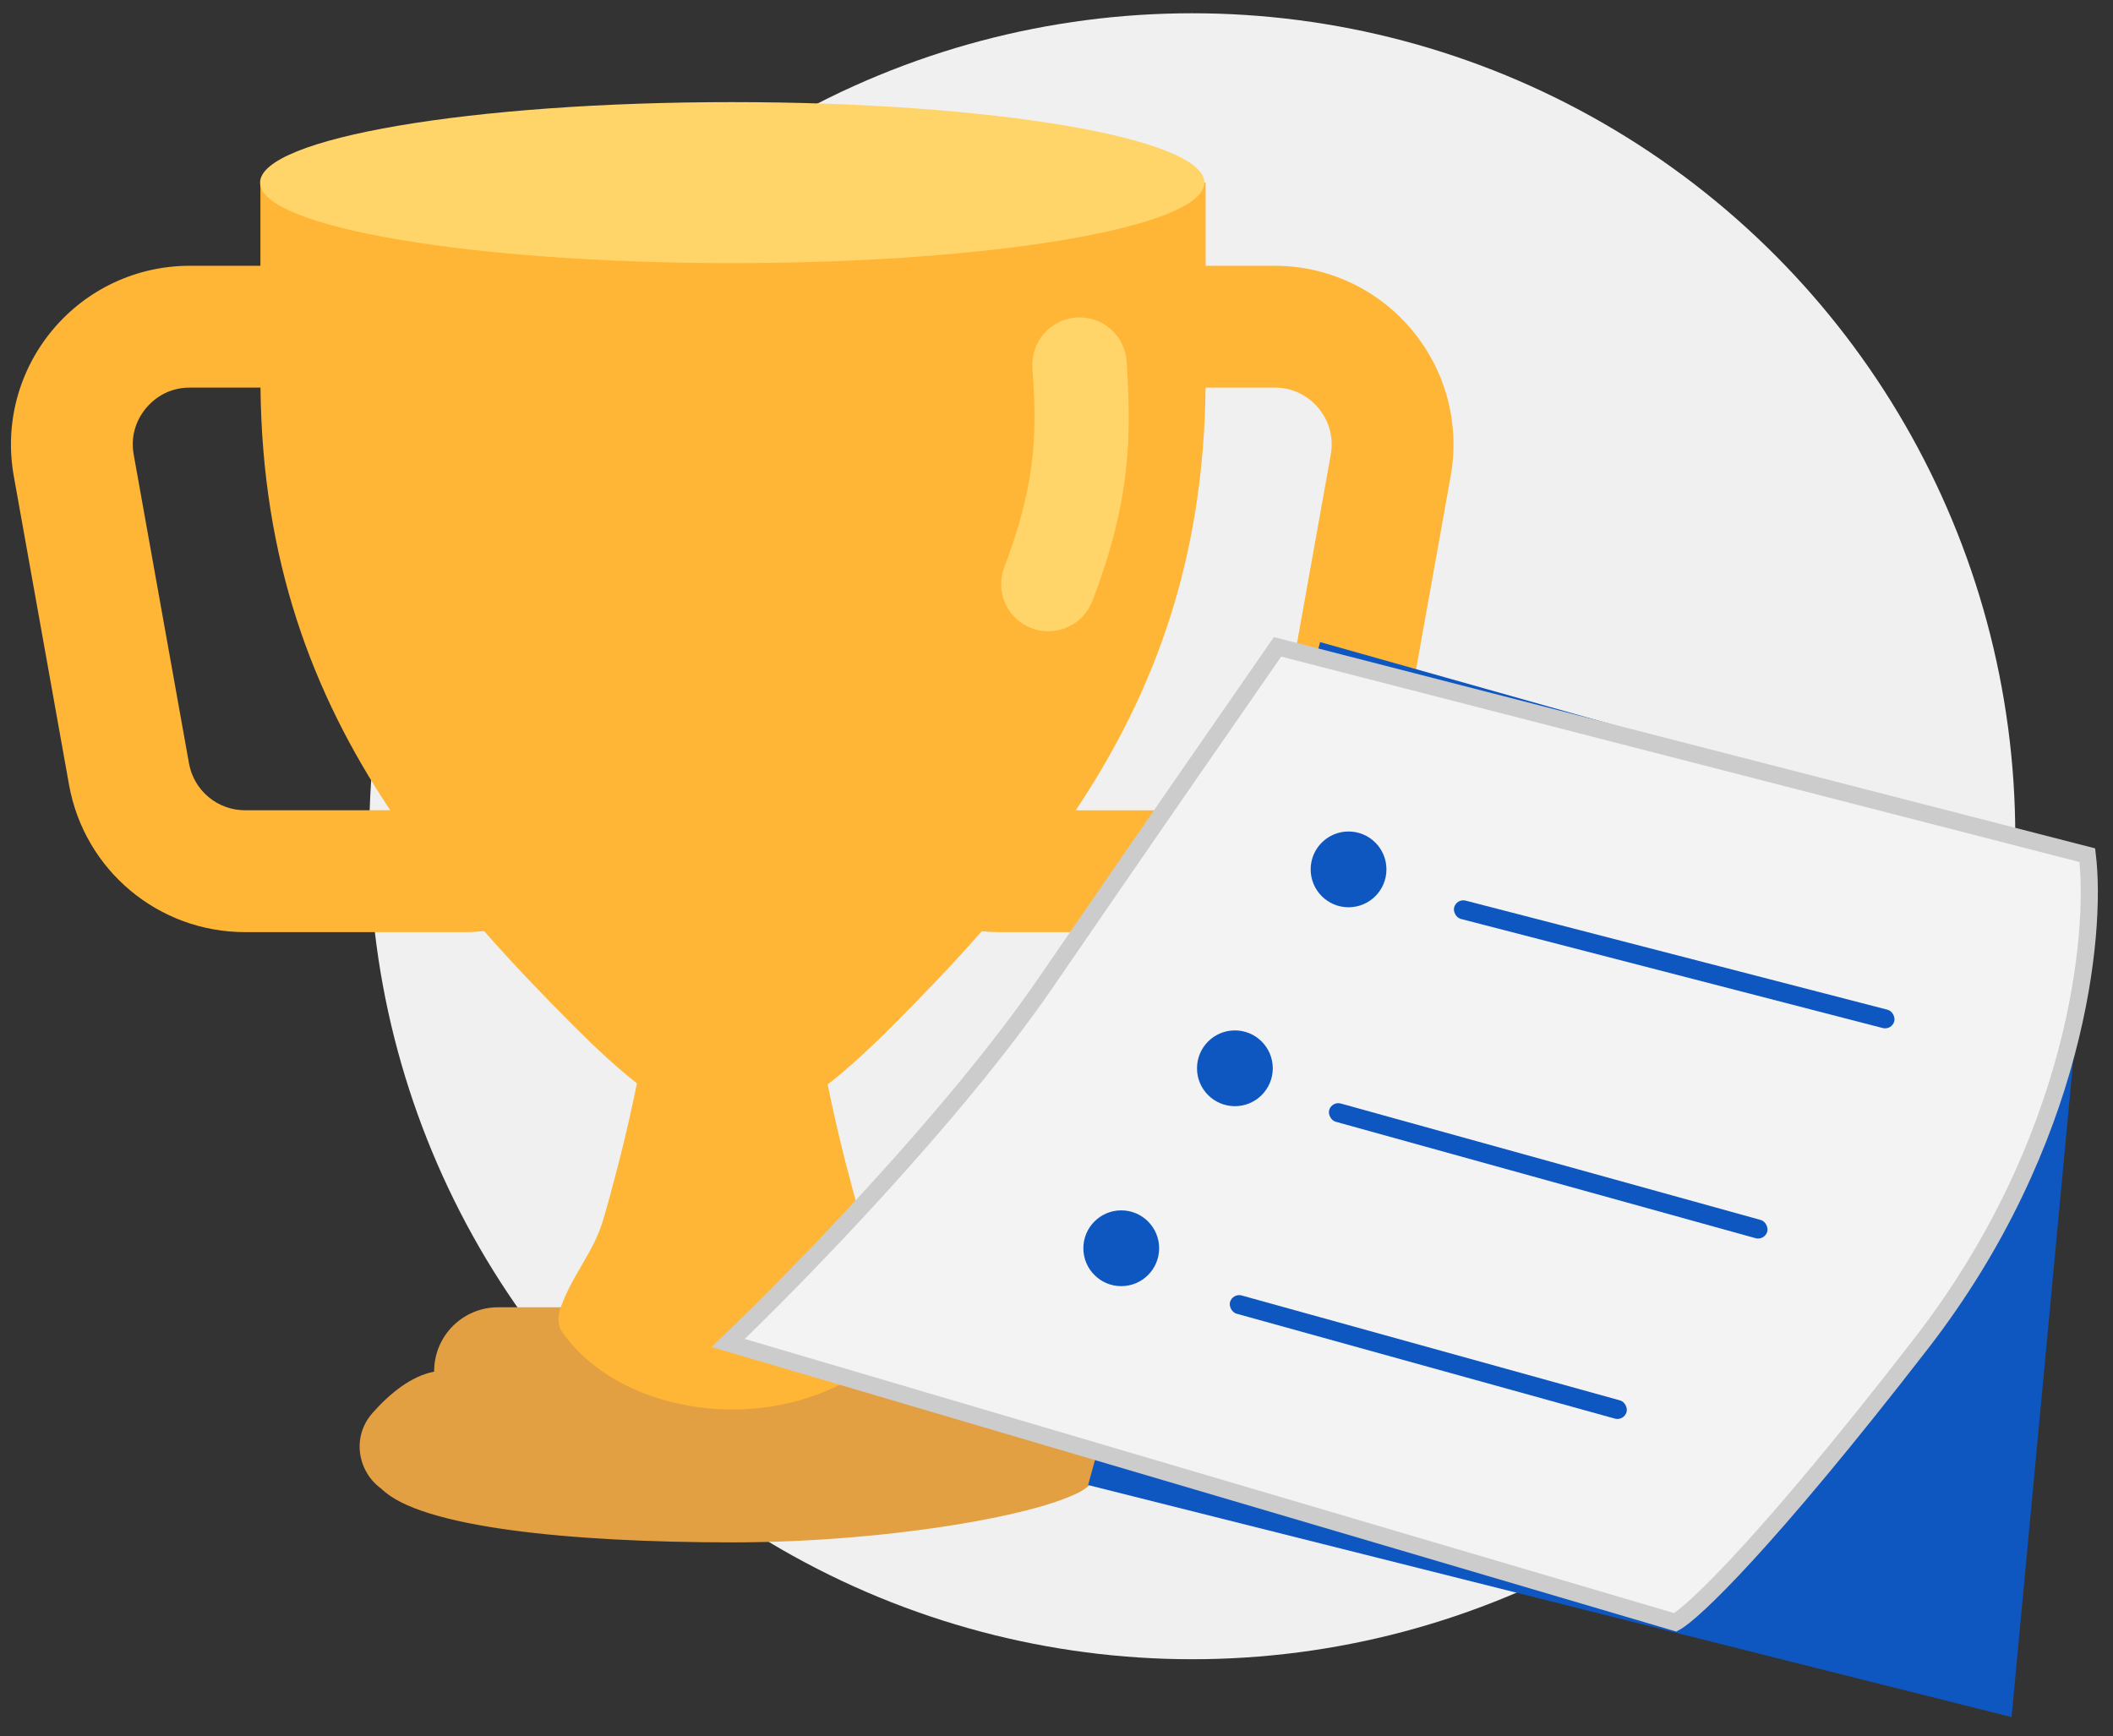 <svg width="101" height="83" viewBox="0 0 101 83" fill="none" xmlns="http://www.w3.org/2000/svg">
<rect x="0" y="0" width="101" height="83" fill="#333333" stroke="none"/>
<circle cx="56.99" cy="39.973" r="39.339" fill="#F0F0F0"/>
<path d="M52.266 67.536C51.418 66.58 50.412 65.777 49.323 65.565C49.323 65.558 49.324 65.552 49.324 65.545C49.324 63.857 47.956 62.489 46.268 62.489H23.808C22.12 62.489 20.752 63.857 20.752 65.545C20.752 65.552 20.753 65.558 20.753 65.565C19.664 65.777 18.658 66.58 17.81 67.536C16.411 69.115 17.535 71.608 19.645 71.608H50.431C52.541 71.608 53.665 69.115 52.266 67.536Z" fill="#E2A042"/>
<path d="M67.483 15.765C65.854 13.82 63.465 12.704 60.928 12.704H57.628V8.729H12.448V12.704H9.073C6.535 12.704 4.146 13.819 2.518 15.765C0.889 17.711 0.211 20.26 0.659 22.757L3.3 37.514C4.031 41.594 7.569 44.556 11.714 44.556H22.249C22.549 44.556 22.847 44.539 23.142 44.508C24.491 46.042 25.932 47.551 27.445 49.063C28.544 50.163 29.531 51.069 30.445 51.784C30.191 53.039 29.905 54.288 29.588 55.528L29.191 57.033C29.049 57.53 28.925 58.018 28.775 58.491C28.617 58.964 28.403 59.421 28.164 59.854C27.923 60.288 27.671 60.698 27.464 61.076C27.274 61.41 27.103 61.755 26.952 62.108C26.892 62.262 26.828 62.406 26.786 62.539C26.746 62.672 26.718 62.794 26.707 62.904C26.656 63.346 26.826 63.598 26.826 63.598C27.676 64.862 29.049 65.941 30.858 66.631C35.371 68.351 40.883 66.993 43.17 63.598C43.17 63.598 43.34 63.346 43.289 62.904C43.279 62.794 43.251 62.672 43.21 62.539C43.169 62.406 43.105 62.262 43.044 62.108C42.893 61.755 42.722 61.41 42.532 61.076C42.326 60.698 42.073 60.288 41.832 59.854C41.594 59.421 41.379 58.964 41.221 58.491C41.071 58.018 40.948 57.53 40.805 57.033L40.408 55.528C40.096 54.305 39.813 53.074 39.562 51.837C40.495 51.114 41.504 50.191 42.631 49.063C44.142 47.553 45.581 46.046 46.929 44.514C47.202 44.541 47.477 44.555 47.751 44.556H58.286C62.431 44.556 65.969 41.594 66.7 37.514L69.341 22.757C69.789 20.26 69.111 17.711 67.483 15.765ZM11.714 38.731C11.075 38.732 10.456 38.508 9.966 38.097C9.475 37.687 9.145 37.117 9.033 36.488L6.391 21.731C6.196 20.641 6.679 19.867 6.984 19.503C7.289 19.139 7.966 18.527 9.073 18.527H12.451C12.539 26.751 14.896 33.097 18.655 38.731H11.714ZM63.609 21.731L60.967 36.488C60.855 37.117 60.525 37.687 60.035 38.097C59.544 38.508 58.925 38.732 58.286 38.732H51.421C55.18 33.097 57.538 26.752 57.625 18.528H60.928C62.035 18.528 62.712 19.139 63.017 19.503C63.321 19.867 63.804 20.641 63.609 21.731Z" fill="#FFB636"/>
<path d="M18.237 71.168C20.079 73.01 27.235 73.727 35.038 73.727C42.842 73.727 50.812 72.242 52.065 70.989C53.317 69.737 45.084 69.703 45.084 69.703L18.237 71.168Z" fill="#E2A042"/>
<path d="M35 12.577C47.464 12.577 57.568 10.854 57.568 8.729C57.568 6.604 47.464 4.881 35 4.881C22.536 4.881 12.432 6.604 12.432 8.729C12.432 10.854 22.536 12.577 35 12.577Z" fill="#FFD469"/>
<path d="M50.108 30.175C49.84 30.175 49.567 30.127 49.301 30.025C48.138 29.579 47.557 28.274 48.003 27.111C49.673 22.756 49.516 20.235 49.35 17.568C49.273 16.324 50.218 15.253 51.461 15.176C52.707 15.099 53.776 16.044 53.853 17.287C54.071 20.782 54.088 23.843 52.215 28.726C51.871 29.624 51.016 30.175 50.108 30.175Z" fill="#FFD469"/>
<path d="M63.102 30.692L100 41.105L96.152 82.078L52.01 70.986L63.102 30.692Z" fill="#0E56C0"/>
<path d="M99.773 40.879L61.065 30.919C59.178 33.635 54.319 40.652 49.973 46.99C45.627 53.329 38.051 61.101 34.806 64.194L80.08 77.55C80.91 77.097 84.426 73.792 91.851 64.194C99.275 54.596 100.226 44.651 99.773 40.879Z" fill="#F3F3F3" stroke="#CCCCCC" stroke-width="0.818"/>
<circle cx="64.46" cy="41.557" r="1.811" fill="#0E56C0"/>
<circle cx="59.027" cy="51.065" r="1.811" fill="#0E56C0"/>
<circle cx="53.595" cy="59.667" r="1.811" fill="#0E56C0"/>
<rect x="63.654" y="52.628" width="21.731" height="0.905" rx="0.453" transform="rotate(15.5 63.654 52.628)" fill="#0E56C0"/>
<rect x="58.915" y="61.803" width="19.67" height="0.905" rx="0.453" transform="rotate(15.5 58.915 61.803)" fill="#0E56C0"/>
<rect x="69.62" y="42.937" width="21.731" height="0.905" rx="0.453" transform="rotate(14.5 69.62 42.937)" fill="#0E56C0"/>
</svg>
